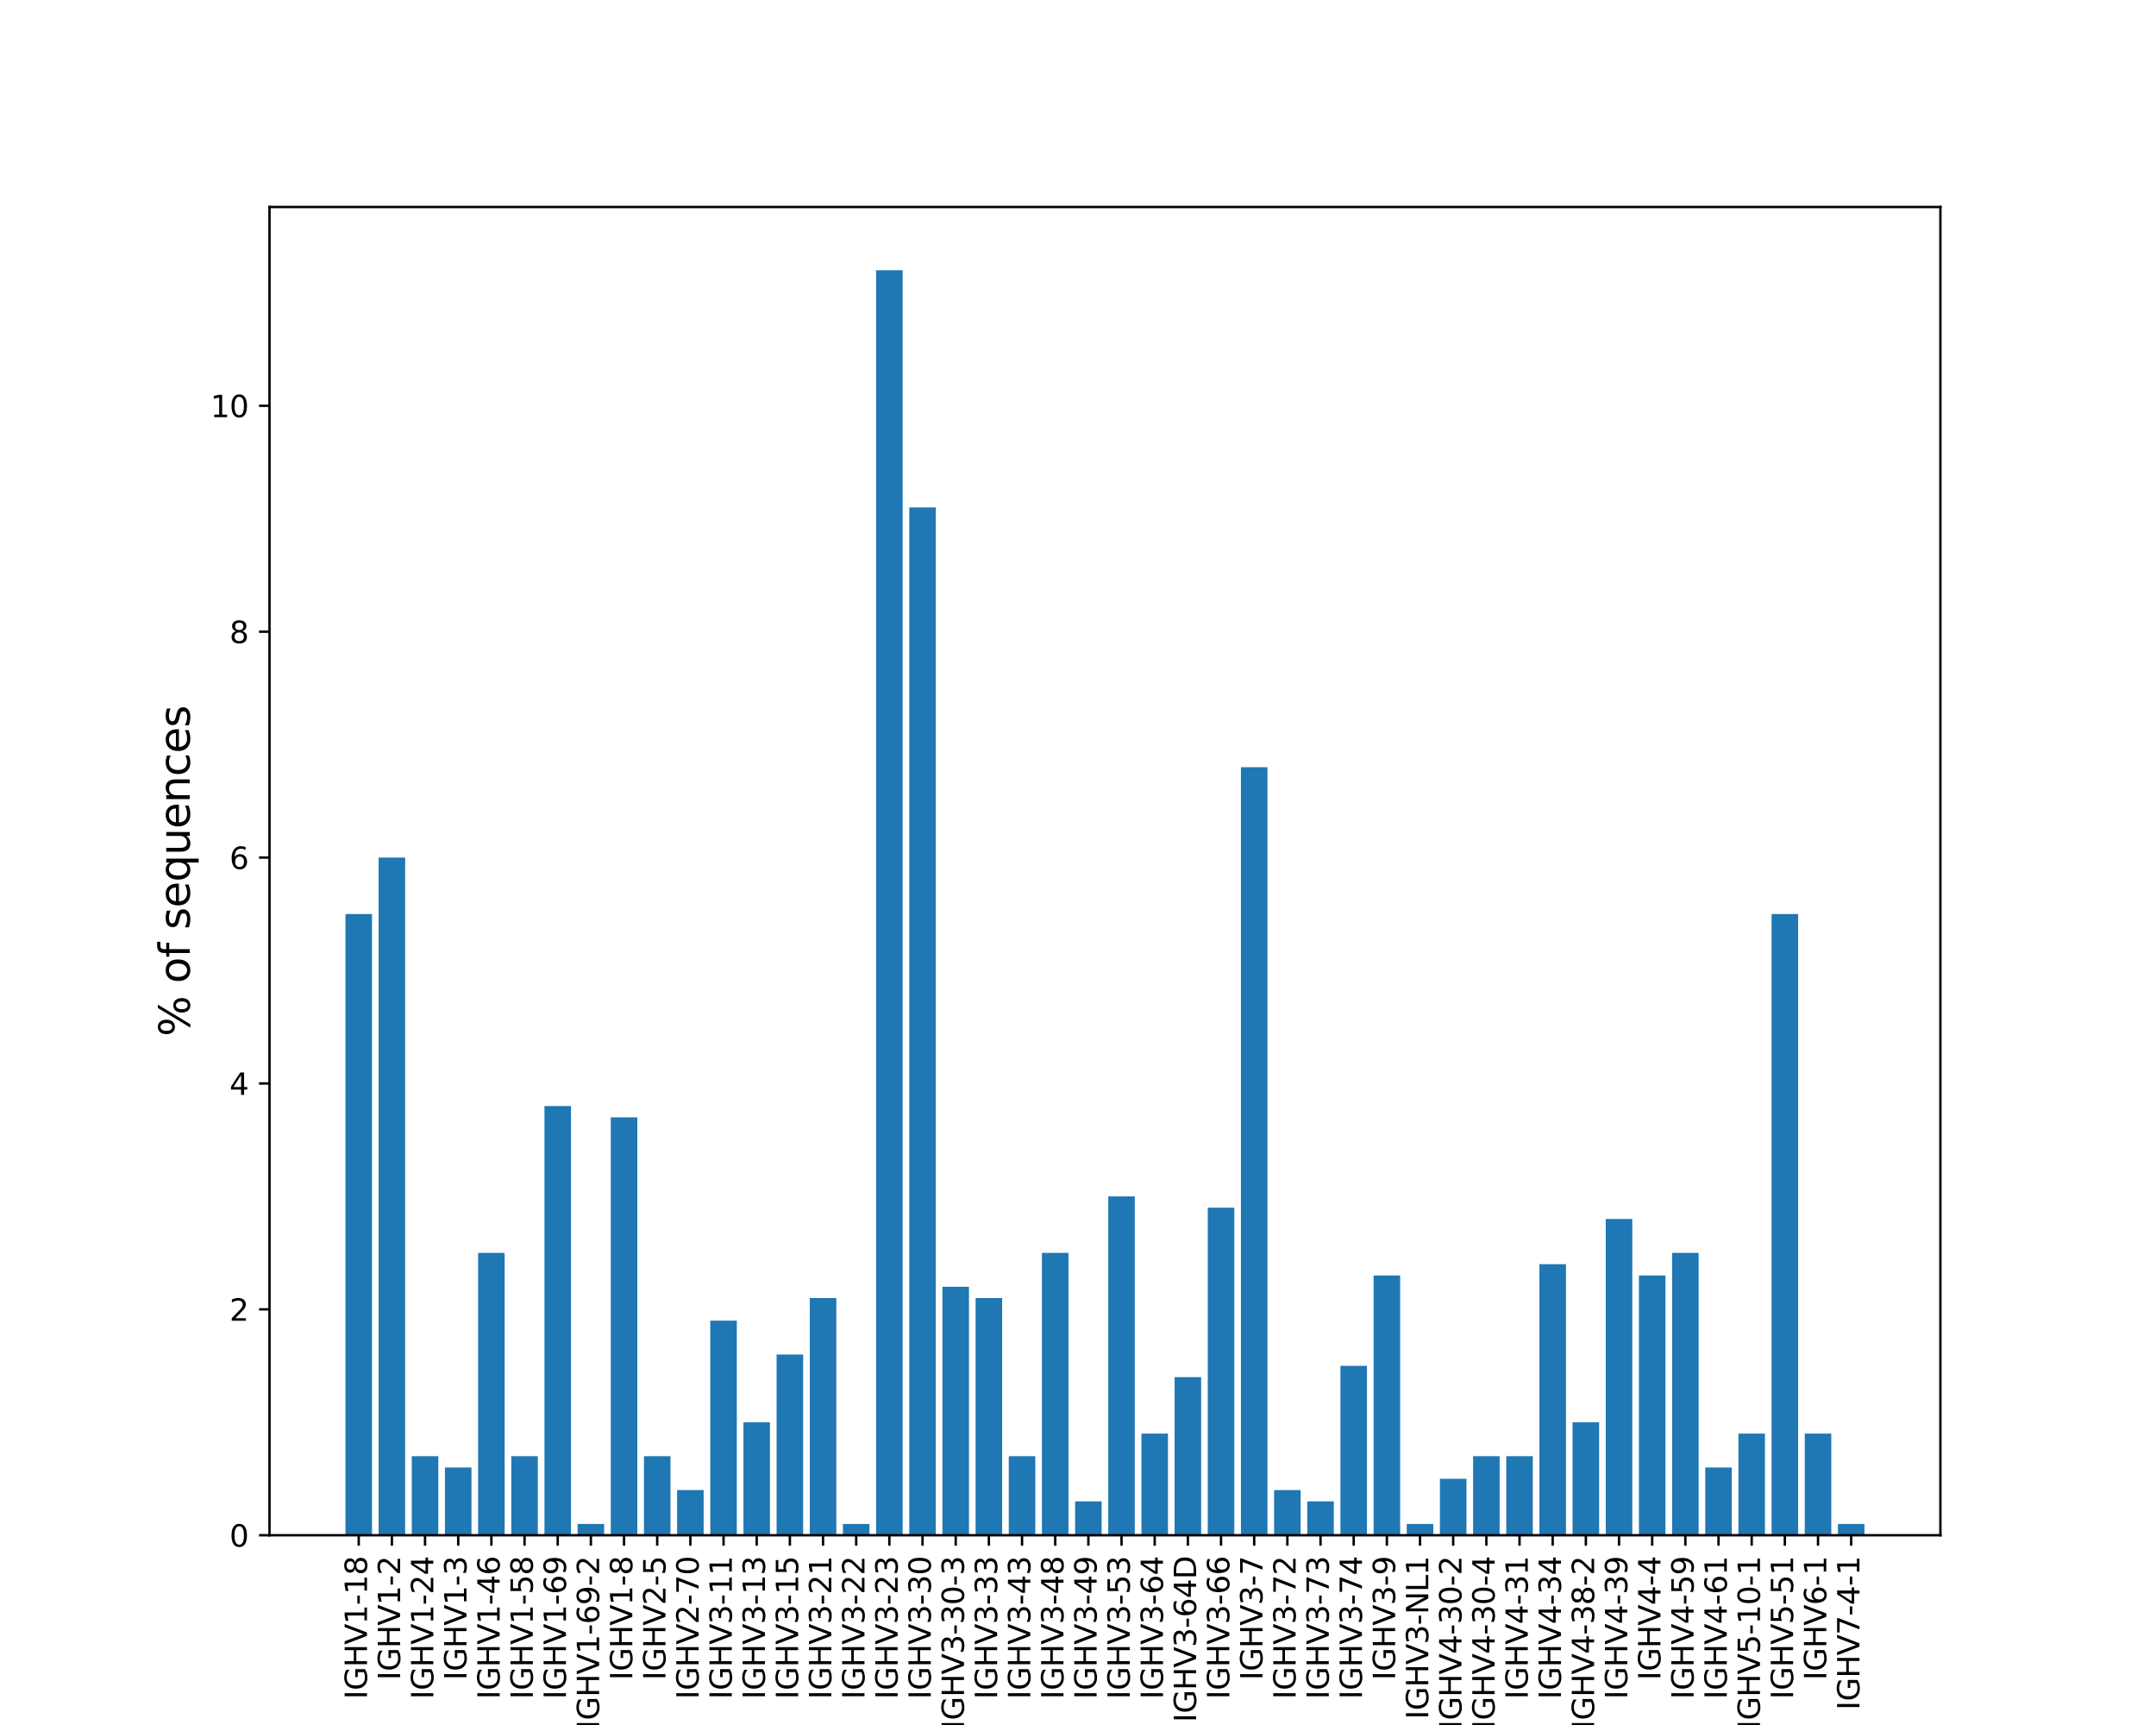 <?xml version="1.0" encoding="utf-8" standalone="no"?>
<!DOCTYPE svg PUBLIC "-//W3C//DTD SVG 1.1//EN"
  "http://www.w3.org/Graphics/SVG/1.1/DTD/svg11.dtd">
<svg xmlns:xlink="http://www.w3.org/1999/xlink" width="720pt" height="576pt" viewBox="0 0 720 576" xmlns="http://www.w3.org/2000/svg" version="1.1">
 <defs>
  <style type="text/css">*{stroke-linejoin: round; stroke-linecap: butt}</style>
 </defs>
 <g id="figure_1">
  <g id="patch_1">
   <path d="M 0 576 
L 720 576 
L 720 0 
L 0 0 
z
" style="fill: #ffffff"/>
  </g>
  <g id="axes_1">
   <g id="patch_2">
    <path d="M 90 512.64 
L 648 512.64 
L 648 69.12 
L 90 69.12 
z
" style="fill: #ffffff"/>
   </g>
   <g id="patch_3">
    <path d="M 115.364 512.64 
L 124.224 512.64 
L 124.224 305.211 
L 115.364 305.211 
z
" clip-path="url(#p404eb413f5)" style="fill: #1f77b4"/>
   </g>
   <g id="patch_4">
    <path d="M 126.439 512.64 
L 135.3 512.64 
L 135.3 286.354 
L 126.439 286.354 
z
" clip-path="url(#p404eb413f5)" style="fill: #1f77b4"/>
   </g>
   <g id="patch_5">
    <path d="M 137.515 512.64 
L 146.376 512.64 
L 146.376 486.24 
L 137.515 486.24 
z
" clip-path="url(#p404eb413f5)" style="fill: #1f77b4"/>
   </g>
   <g id="patch_6">
    <path d="M 148.591 512.64 
L 157.452 512.64 
L 157.452 490.011 
L 148.591 490.011 
z
" clip-path="url(#p404eb413f5)" style="fill: #1f77b4"/>
   </g>
   <g id="patch_7">
    <path d="M 159.667 512.64 
L 168.528 512.64 
L 168.528 418.354 
L 159.667 418.354 
z
" clip-path="url(#p404eb413f5)" style="fill: #1f77b4"/>
   </g>
   <g id="patch_8">
    <path d="M 170.743 512.64 
L 179.603 512.64 
L 179.603 486.24 
L 170.743 486.24 
z
" clip-path="url(#p404eb413f5)" style="fill: #1f77b4"/>
   </g>
   <g id="patch_9">
    <path d="M 181.819 512.64 
L 190.679 512.64 
L 190.679 369.326 
L 181.819 369.326 
z
" clip-path="url(#p404eb413f5)" style="fill: #1f77b4"/>
   </g>
   <g id="patch_10">
    <path d="M 192.894 512.64 
L 201.755 512.64 
L 201.755 508.869 
L 192.894 508.869 
z
" clip-path="url(#p404eb413f5)" style="fill: #1f77b4"/>
   </g>
   <g id="patch_11">
    <path d="M 203.97 512.64 
L 212.831 512.64 
L 212.831 373.097 
L 203.97 373.097 
z
" clip-path="url(#p404eb413f5)" style="fill: #1f77b4"/>
   </g>
   <g id="patch_12">
    <path d="M 215.046 512.64 
L 223.907 512.64 
L 223.907 486.24 
L 215.046 486.24 
z
" clip-path="url(#p404eb413f5)" style="fill: #1f77b4"/>
   </g>
   <g id="patch_13">
    <path d="M 226.122 512.64 
L 234.983 512.64 
L 234.983 497.554 
L 226.122 497.554 
z
" clip-path="url(#p404eb413f5)" style="fill: #1f77b4"/>
   </g>
   <g id="patch_14">
    <path d="M 237.198 512.64 
L 246.058 512.64 
L 246.058 440.983 
L 237.198 440.983 
z
" clip-path="url(#p404eb413f5)" style="fill: #1f77b4"/>
   </g>
   <g id="patch_15">
    <path d="M 248.274 512.64 
L 257.134 512.64 
L 257.134 474.926 
L 248.274 474.926 
z
" clip-path="url(#p404eb413f5)" style="fill: #1f77b4"/>
   </g>
   <g id="patch_16">
    <path d="M 259.349 512.64 
L 268.21 512.64 
L 268.21 452.297 
L 259.349 452.297 
z
" clip-path="url(#p404eb413f5)" style="fill: #1f77b4"/>
   </g>
   <g id="patch_17">
    <path d="M 270.425 512.64 
L 279.286 512.64 
L 279.286 433.44 
L 270.425 433.44 
z
" clip-path="url(#p404eb413f5)" style="fill: #1f77b4"/>
   </g>
   <g id="patch_18">
    <path d="M 281.501 512.64 
L 290.362 512.64 
L 290.362 508.869 
L 281.501 508.869 
z
" clip-path="url(#p404eb413f5)" style="fill: #1f77b4"/>
   </g>
   <g id="patch_19">
    <path d="M 292.577 512.64 
L 301.437 512.64 
L 301.437 90.24 
L 292.577 90.24 
z
" clip-path="url(#p404eb413f5)" style="fill: #1f77b4"/>
   </g>
   <g id="patch_20">
    <path d="M 303.653 512.64 
L 312.513 512.64 
L 312.513 169.44 
L 303.653 169.44 
z
" clip-path="url(#p404eb413f5)" style="fill: #1f77b4"/>
   </g>
   <g id="patch_21">
    <path d="M 314.728 512.64 
L 323.589 512.64 
L 323.589 429.669 
L 314.728 429.669 
z
" clip-path="url(#p404eb413f5)" style="fill: #1f77b4"/>
   </g>
   <g id="patch_22">
    <path d="M 325.804 512.64 
L 334.665 512.64 
L 334.665 433.44 
L 325.804 433.44 
z
" clip-path="url(#p404eb413f5)" style="fill: #1f77b4"/>
   </g>
   <g id="patch_23">
    <path d="M 336.88 512.64 
L 345.741 512.64 
L 345.741 486.24 
L 336.88 486.24 
z
" clip-path="url(#p404eb413f5)" style="fill: #1f77b4"/>
   </g>
   <g id="patch_24">
    <path d="M 347.956 512.64 
L 356.817 512.64 
L 356.817 418.354 
L 347.956 418.354 
z
" clip-path="url(#p404eb413f5)" style="fill: #1f77b4"/>
   </g>
   <g id="patch_25">
    <path d="M 359.032 512.64 
L 367.892 512.64 
L 367.892 501.326 
L 359.032 501.326 
z
" clip-path="url(#p404eb413f5)" style="fill: #1f77b4"/>
   </g>
   <g id="patch_26">
    <path d="M 370.108 512.64 
L 378.968 512.64 
L 378.968 399.497 
L 370.108 399.497 
z
" clip-path="url(#p404eb413f5)" style="fill: #1f77b4"/>
   </g>
   <g id="patch_27">
    <path d="M 381.183 512.64 
L 390.044 512.64 
L 390.044 478.697 
L 381.183 478.697 
z
" clip-path="url(#p404eb413f5)" style="fill: #1f77b4"/>
   </g>
   <g id="patch_28">
    <path d="M 392.259 512.64 
L 401.12 512.64 
L 401.12 459.84 
L 392.259 459.84 
z
" clip-path="url(#p404eb413f5)" style="fill: #1f77b4"/>
   </g>
   <g id="patch_29">
    <path d="M 403.335 512.64 
L 412.196 512.64 
L 412.196 403.269 
L 403.335 403.269 
z
" clip-path="url(#p404eb413f5)" style="fill: #1f77b4"/>
   </g>
   <g id="patch_30">
    <path d="M 414.411 512.64 
L 423.272 512.64 
L 423.272 256.183 
L 414.411 256.183 
z
" clip-path="url(#p404eb413f5)" style="fill: #1f77b4"/>
   </g>
   <g id="patch_31">
    <path d="M 425.487 512.64 
L 434.347 512.64 
L 434.347 497.554 
L 425.487 497.554 
z
" clip-path="url(#p404eb413f5)" style="fill: #1f77b4"/>
   </g>
   <g id="patch_32">
    <path d="M 436.563 512.64 
L 445.423 512.64 
L 445.423 501.326 
L 436.563 501.326 
z
" clip-path="url(#p404eb413f5)" style="fill: #1f77b4"/>
   </g>
   <g id="patch_33">
    <path d="M 447.638 512.64 
L 456.499 512.64 
L 456.499 456.069 
L 447.638 456.069 
z
" clip-path="url(#p404eb413f5)" style="fill: #1f77b4"/>
   </g>
   <g id="patch_34">
    <path d="M 458.714 512.64 
L 467.575 512.64 
L 467.575 425.897 
L 458.714 425.897 
z
" clip-path="url(#p404eb413f5)" style="fill: #1f77b4"/>
   </g>
   <g id="patch_35">
    <path d="M 469.79 512.64 
L 478.651 512.64 
L 478.651 508.869 
L 469.79 508.869 
z
" clip-path="url(#p404eb413f5)" style="fill: #1f77b4"/>
   </g>
   <g id="patch_36">
    <path d="M 480.866 512.64 
L 489.726 512.64 
L 489.726 493.783 
L 480.866 493.783 
z
" clip-path="url(#p404eb413f5)" style="fill: #1f77b4"/>
   </g>
   <g id="patch_37">
    <path d="M 491.942 512.64 
L 500.802 512.64 
L 500.802 486.24 
L 491.942 486.24 
z
" clip-path="url(#p404eb413f5)" style="fill: #1f77b4"/>
   </g>
   <g id="patch_38">
    <path d="M 503.017 512.64 
L 511.878 512.64 
L 511.878 486.24 
L 503.017 486.24 
z
" clip-path="url(#p404eb413f5)" style="fill: #1f77b4"/>
   </g>
   <g id="patch_39">
    <path d="M 514.093 512.64 
L 522.954 512.64 
L 522.954 422.126 
L 514.093 422.126 
z
" clip-path="url(#p404eb413f5)" style="fill: #1f77b4"/>
   </g>
   <g id="patch_40">
    <path d="M 525.169 512.64 
L 534.03 512.64 
L 534.03 474.926 
L 525.169 474.926 
z
" clip-path="url(#p404eb413f5)" style="fill: #1f77b4"/>
   </g>
   <g id="patch_41">
    <path d="M 536.245 512.64 
L 545.106 512.64 
L 545.106 407.04 
L 536.245 407.04 
z
" clip-path="url(#p404eb413f5)" style="fill: #1f77b4"/>
   </g>
   <g id="patch_42">
    <path d="M 547.321 512.64 
L 556.181 512.64 
L 556.181 425.897 
L 547.321 425.897 
z
" clip-path="url(#p404eb413f5)" style="fill: #1f77b4"/>
   </g>
   <g id="patch_43">
    <path d="M 558.397 512.64 
L 567.257 512.64 
L 567.257 418.354 
L 558.397 418.354 
z
" clip-path="url(#p404eb413f5)" style="fill: #1f77b4"/>
   </g>
   <g id="patch_44">
    <path d="M 569.472 512.64 
L 578.333 512.64 
L 578.333 490.011 
L 569.472 490.011 
z
" clip-path="url(#p404eb413f5)" style="fill: #1f77b4"/>
   </g>
   <g id="patch_45">
    <path d="M 580.548 512.64 
L 589.409 512.64 
L 589.409 478.697 
L 580.548 478.697 
z
" clip-path="url(#p404eb413f5)" style="fill: #1f77b4"/>
   </g>
   <g id="patch_46">
    <path d="M 591.624 512.64 
L 600.485 512.64 
L 600.485 305.211 
L 591.624 305.211 
z
" clip-path="url(#p404eb413f5)" style="fill: #1f77b4"/>
   </g>
   <g id="patch_47">
    <path d="M 602.7 512.64 
L 611.561 512.64 
L 611.561 478.697 
L 602.7 478.697 
z
" clip-path="url(#p404eb413f5)" style="fill: #1f77b4"/>
   </g>
   <g id="patch_48">
    <path d="M 613.776 512.64 
L 622.636 512.64 
L 622.636 508.869 
L 613.776 508.869 
z
" clip-path="url(#p404eb413f5)" style="fill: #1f77b4"/>
   </g>
   <g id="matplotlib.axis_1">
    <g id="xtick_1">
     <g id="line2d_1">
      <defs>
       <path id="m19769d3d93" d="M 0 0 
L 0 3.5 
" style="stroke: #000000; stroke-width: 0.8"/>
      </defs>
      <g>
       <use xlink:href="#m19769d3d93" x="119.794" y="512.64" style="stroke: #000000; stroke-width: 0.8"/>
      </g>
     </g>
     <g id="text_1">
      <!-- IGHV1-18 -->
      <g transform="translate(122.553 567.395) rotate(-90) scale(0.1 -0.1)">
       <defs>
        <path id="DejaVuSans-49" d="M 628 4666 
L 1259 4666 
L 1259 0 
L 628 0 
L 628 4666 
z
" transform="scale(0.016)"/>
        <path id="DejaVuSans-47" d="M 3809 666 
L 3809 1919 
L 2778 1919 
L 2778 2438 
L 4434 2438 
L 4434 434 
Q 4069 175 3628 42 
Q 3188 -91 2688 -91 
Q 1594 -91 976 548 
Q 359 1188 359 2328 
Q 359 3472 976 4111 
Q 1594 4750 2688 4750 
Q 3144 4750 3555 4637 
Q 3966 4525 4313 4306 
L 4313 3634 
Q 3963 3931 3569 4081 
Q 3175 4231 2741 4231 
Q 1884 4231 1454 3753 
Q 1025 3275 1025 2328 
Q 1025 1384 1454 906 
Q 1884 428 2741 428 
Q 3075 428 3337 486 
Q 3600 544 3809 666 
z
" transform="scale(0.016)"/>
        <path id="DejaVuSans-48" d="M 628 4666 
L 1259 4666 
L 1259 2753 
L 3553 2753 
L 3553 4666 
L 4184 4666 
L 4184 0 
L 3553 0 
L 3553 2222 
L 1259 2222 
L 1259 0 
L 628 0 
L 628 4666 
z
" transform="scale(0.016)"/>
        <path id="DejaVuSans-56" d="M 1831 0 
L 50 4666 
L 709 4666 
L 2188 738 
L 3669 4666 
L 4325 4666 
L 2547 0 
L 1831 0 
z
" transform="scale(0.016)"/>
        <path id="DejaVuSans-31" d="M 794 531 
L 1825 531 
L 1825 4091 
L 703 3866 
L 703 4441 
L 1819 4666 
L 2450 4666 
L 2450 531 
L 3481 531 
L 3481 0 
L 794 0 
L 794 531 
z
" transform="scale(0.016)"/>
        <path id="DejaVuSans-2d" d="M 313 2009 
L 1997 2009 
L 1997 1497 
L 313 1497 
L 313 2009 
z
" transform="scale(0.016)"/>
        <path id="DejaVuSans-38" d="M 2034 2216 
Q 1584 2216 1326 1975 
Q 1069 1734 1069 1313 
Q 1069 891 1326 650 
Q 1584 409 2034 409 
Q 2484 409 2743 651 
Q 3003 894 3003 1313 
Q 3003 1734 2745 1975 
Q 2488 2216 2034 2216 
z
M 1403 2484 
Q 997 2584 770 2862 
Q 544 3141 544 3541 
Q 544 4100 942 4425 
Q 1341 4750 2034 4750 
Q 2731 4750 3128 4425 
Q 3525 4100 3525 3541 
Q 3525 3141 3298 2862 
Q 3072 2584 2669 2484 
Q 3125 2378 3379 2068 
Q 3634 1759 3634 1313 
Q 3634 634 3220 271 
Q 2806 -91 2034 -91 
Q 1263 -91 848 271 
Q 434 634 434 1313 
Q 434 1759 690 2068 
Q 947 2378 1403 2484 
z
M 1172 3481 
Q 1172 3119 1398 2916 
Q 1625 2713 2034 2713 
Q 2441 2713 2670 2916 
Q 2900 3119 2900 3481 
Q 2900 3844 2670 4047 
Q 2441 4250 2034 4250 
Q 1625 4250 1398 4047 
Q 1172 3844 1172 3481 
z
" transform="scale(0.016)"/>
       </defs>
       <use xlink:href="#DejaVuSans-49"/>
       <use xlink:href="#DejaVuSans-47" x="29.492"/>
       <use xlink:href="#DejaVuSans-48" x="106.982"/>
       <use xlink:href="#DejaVuSans-56" x="182.178"/>
       <use xlink:href="#DejaVuSans-31" x="250.586"/>
       <use xlink:href="#DejaVuSans-2d" x="314.209"/>
       <use xlink:href="#DejaVuSans-31" x="350.293"/>
       <use xlink:href="#DejaVuSans-38" x="413.916"/>
      </g>
     </g>
    </g>
    <g id="xtick_2">
     <g id="line2d_2">
      <g>
       <use xlink:href="#m19769d3d93" x="130.87" y="512.64" style="stroke: #000000; stroke-width: 0.8"/>
      </g>
     </g>
     <g id="text_2">
      <!-- IGHV1-2 -->
      <g transform="translate(133.629 561.032) rotate(-90) scale(0.1 -0.1)">
       <defs>
        <path id="DejaVuSans-32" d="M 1228 531 
L 3431 531 
L 3431 0 
L 469 0 
L 469 531 
Q 828 903 1448 1529 
Q 2069 2156 2228 2338 
Q 2531 2678 2651 2914 
Q 2772 3150 2772 3378 
Q 2772 3750 2511 3984 
Q 2250 4219 1831 4219 
Q 1534 4219 1204 4116 
Q 875 4013 500 3803 
L 500 4441 
Q 881 4594 1212 4672 
Q 1544 4750 1819 4750 
Q 2544 4750 2975 4387 
Q 3406 4025 3406 3419 
Q 3406 3131 3298 2873 
Q 3191 2616 2906 2266 
Q 2828 2175 2409 1742 
Q 1991 1309 1228 531 
z
" transform="scale(0.016)"/>
       </defs>
       <use xlink:href="#DejaVuSans-49"/>
       <use xlink:href="#DejaVuSans-47" x="29.492"/>
       <use xlink:href="#DejaVuSans-48" x="106.982"/>
       <use xlink:href="#DejaVuSans-56" x="182.178"/>
       <use xlink:href="#DejaVuSans-31" x="250.586"/>
       <use xlink:href="#DejaVuSans-2d" x="314.209"/>
       <use xlink:href="#DejaVuSans-32" x="350.293"/>
      </g>
     </g>
    </g>
    <g id="xtick_3">
     <g id="line2d_3">
      <g>
       <use xlink:href="#m19769d3d93" x="141.946" y="512.64" style="stroke: #000000; stroke-width: 0.8"/>
      </g>
     </g>
     <g id="text_3">
      <!-- IGHV1-24 -->
      <g transform="translate(144.705 567.395) rotate(-90) scale(0.1 -0.1)">
       <defs>
        <path id="DejaVuSans-34" d="M 2419 4116 
L 825 1625 
L 2419 1625 
L 2419 4116 
z
M 2253 4666 
L 3047 4666 
L 3047 1625 
L 3713 1625 
L 3713 1100 
L 3047 1100 
L 3047 0 
L 2419 0 
L 2419 1100 
L 313 1100 
L 313 1709 
L 2253 4666 
z
" transform="scale(0.016)"/>
       </defs>
       <use xlink:href="#DejaVuSans-49"/>
       <use xlink:href="#DejaVuSans-47" x="29.492"/>
       <use xlink:href="#DejaVuSans-48" x="106.982"/>
       <use xlink:href="#DejaVuSans-56" x="182.178"/>
       <use xlink:href="#DejaVuSans-31" x="250.586"/>
       <use xlink:href="#DejaVuSans-2d" x="314.209"/>
       <use xlink:href="#DejaVuSans-32" x="350.293"/>
       <use xlink:href="#DejaVuSans-34" x="413.916"/>
      </g>
     </g>
    </g>
    <g id="xtick_4">
     <g id="line2d_4">
      <g>
       <use xlink:href="#m19769d3d93" x="153.021" y="512.64" style="stroke: #000000; stroke-width: 0.8"/>
      </g>
     </g>
     <g id="text_4">
      <!-- IGHV1-3 -->
      <g transform="translate(155.781 561.032) rotate(-90) scale(0.1 -0.1)">
       <defs>
        <path id="DejaVuSans-33" d="M 2597 2516 
Q 3050 2419 3304 2112 
Q 3559 1806 3559 1356 
Q 3559 666 3084 287 
Q 2609 -91 1734 -91 
Q 1441 -91 1130 -33 
Q 819 25 488 141 
L 488 750 
Q 750 597 1062 519 
Q 1375 441 1716 441 
Q 2309 441 2620 675 
Q 2931 909 2931 1356 
Q 2931 1769 2642 2001 
Q 2353 2234 1838 2234 
L 1294 2234 
L 1294 2753 
L 1863 2753 
Q 2328 2753 2575 2939 
Q 2822 3125 2822 3475 
Q 2822 3834 2567 4026 
Q 2313 4219 1838 4219 
Q 1578 4219 1281 4162 
Q 984 4106 628 3988 
L 628 4550 
Q 988 4650 1302 4700 
Q 1616 4750 1894 4750 
Q 2613 4750 3031 4423 
Q 3450 4097 3450 3541 
Q 3450 3153 3228 2886 
Q 3006 2619 2597 2516 
z
" transform="scale(0.016)"/>
       </defs>
       <use xlink:href="#DejaVuSans-49"/>
       <use xlink:href="#DejaVuSans-47" x="29.492"/>
       <use xlink:href="#DejaVuSans-48" x="106.982"/>
       <use xlink:href="#DejaVuSans-56" x="182.178"/>
       <use xlink:href="#DejaVuSans-31" x="250.586"/>
       <use xlink:href="#DejaVuSans-2d" x="314.209"/>
       <use xlink:href="#DejaVuSans-33" x="350.293"/>
      </g>
     </g>
    </g>
    <g id="xtick_5">
     <g id="line2d_5">
      <g>
       <use xlink:href="#m19769d3d93" x="164.097" y="512.64" style="stroke: #000000; stroke-width: 0.8"/>
      </g>
     </g>
     <g id="text_5">
      <!-- IGHV1-46 -->
      <g transform="translate(166.857 567.395) rotate(-90) scale(0.1 -0.1)">
       <defs>
        <path id="DejaVuSans-36" d="M 2113 2584 
Q 1688 2584 1439 2293 
Q 1191 2003 1191 1497 
Q 1191 994 1439 701 
Q 1688 409 2113 409 
Q 2538 409 2786 701 
Q 3034 994 3034 1497 
Q 3034 2003 2786 2293 
Q 2538 2584 2113 2584 
z
M 3366 4563 
L 3366 3988 
Q 3128 4100 2886 4159 
Q 2644 4219 2406 4219 
Q 1781 4219 1451 3797 
Q 1122 3375 1075 2522 
Q 1259 2794 1537 2939 
Q 1816 3084 2150 3084 
Q 2853 3084 3261 2657 
Q 3669 2231 3669 1497 
Q 3669 778 3244 343 
Q 2819 -91 2113 -91 
Q 1303 -91 875 529 
Q 447 1150 447 2328 
Q 447 3434 972 4092 
Q 1497 4750 2381 4750 
Q 2619 4750 2861 4703 
Q 3103 4656 3366 4563 
z
" transform="scale(0.016)"/>
       </defs>
       <use xlink:href="#DejaVuSans-49"/>
       <use xlink:href="#DejaVuSans-47" x="29.492"/>
       <use xlink:href="#DejaVuSans-48" x="106.982"/>
       <use xlink:href="#DejaVuSans-56" x="182.178"/>
       <use xlink:href="#DejaVuSans-31" x="250.586"/>
       <use xlink:href="#DejaVuSans-2d" x="314.209"/>
       <use xlink:href="#DejaVuSans-34" x="350.293"/>
       <use xlink:href="#DejaVuSans-36" x="413.916"/>
      </g>
     </g>
    </g>
    <g id="xtick_6">
     <g id="line2d_6">
      <g>
       <use xlink:href="#m19769d3d93" x="175.173" y="512.64" style="stroke: #000000; stroke-width: 0.8"/>
      </g>
     </g>
     <g id="text_6">
      <!-- IGHV1-58 -->
      <g transform="translate(177.932 567.395) rotate(-90) scale(0.1 -0.1)">
       <defs>
        <path id="DejaVuSans-35" d="M 691 4666 
L 3169 4666 
L 3169 4134 
L 1269 4134 
L 1269 2991 
Q 1406 3038 1543 3061 
Q 1681 3084 1819 3084 
Q 2600 3084 3056 2656 
Q 3513 2228 3513 1497 
Q 3513 744 3044 326 
Q 2575 -91 1722 -91 
Q 1428 -91 1123 -41 
Q 819 9 494 109 
L 494 744 
Q 775 591 1075 516 
Q 1375 441 1709 441 
Q 2250 441 2565 725 
Q 2881 1009 2881 1497 
Q 2881 1984 2565 2268 
Q 2250 2553 1709 2553 
Q 1456 2553 1204 2497 
Q 953 2441 691 2322 
L 691 4666 
z
" transform="scale(0.016)"/>
       </defs>
       <use xlink:href="#DejaVuSans-49"/>
       <use xlink:href="#DejaVuSans-47" x="29.492"/>
       <use xlink:href="#DejaVuSans-48" x="106.982"/>
       <use xlink:href="#DejaVuSans-56" x="182.178"/>
       <use xlink:href="#DejaVuSans-31" x="250.586"/>
       <use xlink:href="#DejaVuSans-2d" x="314.209"/>
       <use xlink:href="#DejaVuSans-35" x="350.293"/>
       <use xlink:href="#DejaVuSans-38" x="413.916"/>
      </g>
     </g>
    </g>
    <g id="xtick_7">
     <g id="line2d_7">
      <g>
       <use xlink:href="#m19769d3d93" x="186.249" y="512.64" style="stroke: #000000; stroke-width: 0.8"/>
      </g>
     </g>
     <g id="text_7">
      <!-- IGHV1-69 -->
      <g transform="translate(189.008 567.395) rotate(-90) scale(0.1 -0.1)">
       <defs>
        <path id="DejaVuSans-39" d="M 703 97 
L 703 672 
Q 941 559 1184 500 
Q 1428 441 1663 441 
Q 2288 441 2617 861 
Q 2947 1281 2994 2138 
Q 2813 1869 2534 1725 
Q 2256 1581 1919 1581 
Q 1219 1581 811 2004 
Q 403 2428 403 3163 
Q 403 3881 828 4315 
Q 1253 4750 1959 4750 
Q 2769 4750 3195 4129 
Q 3622 3509 3622 2328 
Q 3622 1225 3098 567 
Q 2575 -91 1691 -91 
Q 1453 -91 1209 -44 
Q 966 3 703 97 
z
M 1959 2075 
Q 2384 2075 2632 2365 
Q 2881 2656 2881 3163 
Q 2881 3666 2632 3958 
Q 2384 4250 1959 4250 
Q 1534 4250 1286 3958 
Q 1038 3666 1038 3163 
Q 1038 2656 1286 2365 
Q 1534 2075 1959 2075 
z
" transform="scale(0.016)"/>
       </defs>
       <use xlink:href="#DejaVuSans-49"/>
       <use xlink:href="#DejaVuSans-47" x="29.492"/>
       <use xlink:href="#DejaVuSans-48" x="106.982"/>
       <use xlink:href="#DejaVuSans-56" x="182.178"/>
       <use xlink:href="#DejaVuSans-31" x="250.586"/>
       <use xlink:href="#DejaVuSans-2d" x="314.209"/>
       <use xlink:href="#DejaVuSans-36" x="350.293"/>
       <use xlink:href="#DejaVuSans-39" x="413.916"/>
      </g>
     </g>
    </g>
    <g id="xtick_8">
     <g id="line2d_8">
      <g>
       <use xlink:href="#m19769d3d93" x="197.325" y="512.64" style="stroke: #000000; stroke-width: 0.8"/>
      </g>
     </g>
     <g id="text_8">
      <!-- IGHV1-69-2 -->
      <g transform="translate(200.084 577.365) rotate(-90) scale(0.1 -0.1)">
       <use xlink:href="#DejaVuSans-49"/>
       <use xlink:href="#DejaVuSans-47" x="29.492"/>
       <use xlink:href="#DejaVuSans-48" x="106.982"/>
       <use xlink:href="#DejaVuSans-56" x="182.178"/>
       <use xlink:href="#DejaVuSans-31" x="250.586"/>
       <use xlink:href="#DejaVuSans-2d" x="314.209"/>
       <use xlink:href="#DejaVuSans-36" x="350.293"/>
       <use xlink:href="#DejaVuSans-39" x="413.916"/>
       <use xlink:href="#DejaVuSans-2d" x="477.539"/>
       <use xlink:href="#DejaVuSans-32" x="513.623"/>
      </g>
     </g>
    </g>
    <g id="xtick_9">
     <g id="line2d_9">
      <g>
       <use xlink:href="#m19769d3d93" x="208.401" y="512.64" style="stroke: #000000; stroke-width: 0.8"/>
      </g>
     </g>
     <g id="text_9">
      <!-- IGHV1-8 -->
      <g transform="translate(211.16 561.032) rotate(-90) scale(0.1 -0.1)">
       <use xlink:href="#DejaVuSans-49"/>
       <use xlink:href="#DejaVuSans-47" x="29.492"/>
       <use xlink:href="#DejaVuSans-48" x="106.982"/>
       <use xlink:href="#DejaVuSans-56" x="182.178"/>
       <use xlink:href="#DejaVuSans-31" x="250.586"/>
       <use xlink:href="#DejaVuSans-2d" x="314.209"/>
       <use xlink:href="#DejaVuSans-38" x="350.293"/>
      </g>
     </g>
    </g>
    <g id="xtick_10">
     <g id="line2d_10">
      <g>
       <use xlink:href="#m19769d3d93" x="219.476" y="512.64" style="stroke: #000000; stroke-width: 0.8"/>
      </g>
     </g>
     <g id="text_10">
      <!-- IGHV2-5 -->
      <g transform="translate(222.236 561.032) rotate(-90) scale(0.1 -0.1)">
       <use xlink:href="#DejaVuSans-49"/>
       <use xlink:href="#DejaVuSans-47" x="29.492"/>
       <use xlink:href="#DejaVuSans-48" x="106.982"/>
       <use xlink:href="#DejaVuSans-56" x="182.178"/>
       <use xlink:href="#DejaVuSans-32" x="250.586"/>
       <use xlink:href="#DejaVuSans-2d" x="314.209"/>
       <use xlink:href="#DejaVuSans-35" x="350.293"/>
      </g>
     </g>
    </g>
    <g id="xtick_11">
     <g id="line2d_11">
      <g>
       <use xlink:href="#m19769d3d93" x="230.552" y="512.64" style="stroke: #000000; stroke-width: 0.8"/>
      </g>
     </g>
     <g id="text_11">
      <!-- IGHV2-70 -->
      <g transform="translate(233.312 567.395) rotate(-90) scale(0.1 -0.1)">
       <defs>
        <path id="DejaVuSans-37" d="M 525 4666 
L 3525 4666 
L 3525 4397 
L 1831 0 
L 1172 0 
L 2766 4134 
L 525 4134 
L 525 4666 
z
" transform="scale(0.016)"/>
        <path id="DejaVuSans-30" d="M 2034 4250 
Q 1547 4250 1301 3770 
Q 1056 3291 1056 2328 
Q 1056 1369 1301 889 
Q 1547 409 2034 409 
Q 2525 409 2770 889 
Q 3016 1369 3016 2328 
Q 3016 3291 2770 3770 
Q 2525 4250 2034 4250 
z
M 2034 4750 
Q 2819 4750 3233 4129 
Q 3647 3509 3647 2328 
Q 3647 1150 3233 529 
Q 2819 -91 2034 -91 
Q 1250 -91 836 529 
Q 422 1150 422 2328 
Q 422 3509 836 4129 
Q 1250 4750 2034 4750 
z
" transform="scale(0.016)"/>
       </defs>
       <use xlink:href="#DejaVuSans-49"/>
       <use xlink:href="#DejaVuSans-47" x="29.492"/>
       <use xlink:href="#DejaVuSans-48" x="106.982"/>
       <use xlink:href="#DejaVuSans-56" x="182.178"/>
       <use xlink:href="#DejaVuSans-32" x="250.586"/>
       <use xlink:href="#DejaVuSans-2d" x="314.209"/>
       <use xlink:href="#DejaVuSans-37" x="350.293"/>
       <use xlink:href="#DejaVuSans-30" x="413.916"/>
      </g>
     </g>
    </g>
    <g id="xtick_12">
     <g id="line2d_12">
      <g>
       <use xlink:href="#m19769d3d93" x="241.628" y="512.64" style="stroke: #000000; stroke-width: 0.8"/>
      </g>
     </g>
     <g id="text_12">
      <!-- IGHV3-11 -->
      <g transform="translate(244.387 567.395) rotate(-90) scale(0.1 -0.1)">
       <use xlink:href="#DejaVuSans-49"/>
       <use xlink:href="#DejaVuSans-47" x="29.492"/>
       <use xlink:href="#DejaVuSans-48" x="106.982"/>
       <use xlink:href="#DejaVuSans-56" x="182.178"/>
       <use xlink:href="#DejaVuSans-33" x="250.586"/>
       <use xlink:href="#DejaVuSans-2d" x="314.209"/>
       <use xlink:href="#DejaVuSans-31" x="350.293"/>
       <use xlink:href="#DejaVuSans-31" x="413.916"/>
      </g>
     </g>
    </g>
    <g id="xtick_13">
     <g id="line2d_13">
      <g>
       <use xlink:href="#m19769d3d93" x="252.704" y="512.64" style="stroke: #000000; stroke-width: 0.8"/>
      </g>
     </g>
     <g id="text_13">
      <!-- IGHV3-13 -->
      <g transform="translate(255.463 567.395) rotate(-90) scale(0.1 -0.1)">
       <use xlink:href="#DejaVuSans-49"/>
       <use xlink:href="#DejaVuSans-47" x="29.492"/>
       <use xlink:href="#DejaVuSans-48" x="106.982"/>
       <use xlink:href="#DejaVuSans-56" x="182.178"/>
       <use xlink:href="#DejaVuSans-33" x="250.586"/>
       <use xlink:href="#DejaVuSans-2d" x="314.209"/>
       <use xlink:href="#DejaVuSans-31" x="350.293"/>
       <use xlink:href="#DejaVuSans-33" x="413.916"/>
      </g>
     </g>
    </g>
    <g id="xtick_14">
     <g id="line2d_14">
      <g>
       <use xlink:href="#m19769d3d93" x="263.78" y="512.64" style="stroke: #000000; stroke-width: 0.8"/>
      </g>
     </g>
     <g id="text_14">
      <!-- IGHV3-15 -->
      <g transform="translate(266.539 567.395) rotate(-90) scale(0.1 -0.1)">
       <use xlink:href="#DejaVuSans-49"/>
       <use xlink:href="#DejaVuSans-47" x="29.492"/>
       <use xlink:href="#DejaVuSans-48" x="106.982"/>
       <use xlink:href="#DejaVuSans-56" x="182.178"/>
       <use xlink:href="#DejaVuSans-33" x="250.586"/>
       <use xlink:href="#DejaVuSans-2d" x="314.209"/>
       <use xlink:href="#DejaVuSans-31" x="350.293"/>
       <use xlink:href="#DejaVuSans-35" x="413.916"/>
      </g>
     </g>
    </g>
    <g id="xtick_15">
     <g id="line2d_15">
      <g>
       <use xlink:href="#m19769d3d93" x="274.855" y="512.64" style="stroke: #000000; stroke-width: 0.8"/>
      </g>
     </g>
     <g id="text_15">
      <!-- IGHV3-21 -->
      <g transform="translate(277.615 567.395) rotate(-90) scale(0.1 -0.1)">
       <use xlink:href="#DejaVuSans-49"/>
       <use xlink:href="#DejaVuSans-47" x="29.492"/>
       <use xlink:href="#DejaVuSans-48" x="106.982"/>
       <use xlink:href="#DejaVuSans-56" x="182.178"/>
       <use xlink:href="#DejaVuSans-33" x="250.586"/>
       <use xlink:href="#DejaVuSans-2d" x="314.209"/>
       <use xlink:href="#DejaVuSans-32" x="350.293"/>
       <use xlink:href="#DejaVuSans-31" x="413.916"/>
      </g>
     </g>
    </g>
    <g id="xtick_16">
     <g id="line2d_16">
      <g>
       <use xlink:href="#m19769d3d93" x="285.931" y="512.64" style="stroke: #000000; stroke-width: 0.8"/>
      </g>
     </g>
     <g id="text_16">
      <!-- IGHV3-22 -->
      <g transform="translate(288.691 567.395) rotate(-90) scale(0.1 -0.1)">
       <use xlink:href="#DejaVuSans-49"/>
       <use xlink:href="#DejaVuSans-47" x="29.492"/>
       <use xlink:href="#DejaVuSans-48" x="106.982"/>
       <use xlink:href="#DejaVuSans-56" x="182.178"/>
       <use xlink:href="#DejaVuSans-33" x="250.586"/>
       <use xlink:href="#DejaVuSans-2d" x="314.209"/>
       <use xlink:href="#DejaVuSans-32" x="350.293"/>
       <use xlink:href="#DejaVuSans-32" x="413.916"/>
      </g>
     </g>
    </g>
    <g id="xtick_17">
     <g id="line2d_17">
      <g>
       <use xlink:href="#m19769d3d93" x="297.007" y="512.64" style="stroke: #000000; stroke-width: 0.8"/>
      </g>
     </g>
     <g id="text_17">
      <!-- IGHV3-23 -->
      <g transform="translate(299.767 567.395) rotate(-90) scale(0.1 -0.1)">
       <use xlink:href="#DejaVuSans-49"/>
       <use xlink:href="#DejaVuSans-47" x="29.492"/>
       <use xlink:href="#DejaVuSans-48" x="106.982"/>
       <use xlink:href="#DejaVuSans-56" x="182.178"/>
       <use xlink:href="#DejaVuSans-33" x="250.586"/>
       <use xlink:href="#DejaVuSans-2d" x="314.209"/>
       <use xlink:href="#DejaVuSans-32" x="350.293"/>
       <use xlink:href="#DejaVuSans-33" x="413.916"/>
      </g>
     </g>
    </g>
    <g id="xtick_18">
     <g id="line2d_18">
      <g>
       <use xlink:href="#m19769d3d93" x="308.083" y="512.64" style="stroke: #000000; stroke-width: 0.8"/>
      </g>
     </g>
     <g id="text_18">
      <!-- IGHV3-30 -->
      <g transform="translate(310.842 567.395) rotate(-90) scale(0.1 -0.1)">
       <use xlink:href="#DejaVuSans-49"/>
       <use xlink:href="#DejaVuSans-47" x="29.492"/>
       <use xlink:href="#DejaVuSans-48" x="106.982"/>
       <use xlink:href="#DejaVuSans-56" x="182.178"/>
       <use xlink:href="#DejaVuSans-33" x="250.586"/>
       <use xlink:href="#DejaVuSans-2d" x="314.209"/>
       <use xlink:href="#DejaVuSans-33" x="350.293"/>
       <use xlink:href="#DejaVuSans-30" x="413.916"/>
      </g>
     </g>
    </g>
    <g id="xtick_19">
     <g id="line2d_19">
      <g>
       <use xlink:href="#m19769d3d93" x="319.159" y="512.64" style="stroke: #000000; stroke-width: 0.8"/>
      </g>
     </g>
     <g id="text_19">
      <!-- IGHV3-30-3 -->
      <g transform="translate(321.918 577.365) rotate(-90) scale(0.1 -0.1)">
       <use xlink:href="#DejaVuSans-49"/>
       <use xlink:href="#DejaVuSans-47" x="29.492"/>
       <use xlink:href="#DejaVuSans-48" x="106.982"/>
       <use xlink:href="#DejaVuSans-56" x="182.178"/>
       <use xlink:href="#DejaVuSans-33" x="250.586"/>
       <use xlink:href="#DejaVuSans-2d" x="314.209"/>
       <use xlink:href="#DejaVuSans-33" x="350.293"/>
       <use xlink:href="#DejaVuSans-30" x="413.916"/>
       <use xlink:href="#DejaVuSans-2d" x="477.539"/>
       <use xlink:href="#DejaVuSans-33" x="513.623"/>
      </g>
     </g>
    </g>
    <g id="xtick_20">
     <g id="line2d_20">
      <g>
       <use xlink:href="#m19769d3d93" x="330.235" y="512.64" style="stroke: #000000; stroke-width: 0.8"/>
      </g>
     </g>
     <g id="text_20">
      <!-- IGHV3-33 -->
      <g transform="translate(332.994 567.395) rotate(-90) scale(0.1 -0.1)">
       <use xlink:href="#DejaVuSans-49"/>
       <use xlink:href="#DejaVuSans-47" x="29.492"/>
       <use xlink:href="#DejaVuSans-48" x="106.982"/>
       <use xlink:href="#DejaVuSans-56" x="182.178"/>
       <use xlink:href="#DejaVuSans-33" x="250.586"/>
       <use xlink:href="#DejaVuSans-2d" x="314.209"/>
       <use xlink:href="#DejaVuSans-33" x="350.293"/>
       <use xlink:href="#DejaVuSans-33" x="413.916"/>
      </g>
     </g>
    </g>
    <g id="xtick_21">
     <g id="line2d_21">
      <g>
       <use xlink:href="#m19769d3d93" x="341.31" y="512.64" style="stroke: #000000; stroke-width: 0.8"/>
      </g>
     </g>
     <g id="text_21">
      <!-- IGHV3-43 -->
      <g transform="translate(344.07 567.395) rotate(-90) scale(0.1 -0.1)">
       <use xlink:href="#DejaVuSans-49"/>
       <use xlink:href="#DejaVuSans-47" x="29.492"/>
       <use xlink:href="#DejaVuSans-48" x="106.982"/>
       <use xlink:href="#DejaVuSans-56" x="182.178"/>
       <use xlink:href="#DejaVuSans-33" x="250.586"/>
       <use xlink:href="#DejaVuSans-2d" x="314.209"/>
       <use xlink:href="#DejaVuSans-34" x="350.293"/>
       <use xlink:href="#DejaVuSans-33" x="413.916"/>
      </g>
     </g>
    </g>
    <g id="xtick_22">
     <g id="line2d_22">
      <g>
       <use xlink:href="#m19769d3d93" x="352.386" y="512.64" style="stroke: #000000; stroke-width: 0.8"/>
      </g>
     </g>
     <g id="text_22">
      <!-- IGHV3-48 -->
      <g transform="translate(355.146 567.395) rotate(-90) scale(0.1 -0.1)">
       <use xlink:href="#DejaVuSans-49"/>
       <use xlink:href="#DejaVuSans-47" x="29.492"/>
       <use xlink:href="#DejaVuSans-48" x="106.982"/>
       <use xlink:href="#DejaVuSans-56" x="182.178"/>
       <use xlink:href="#DejaVuSans-33" x="250.586"/>
       <use xlink:href="#DejaVuSans-2d" x="314.209"/>
       <use xlink:href="#DejaVuSans-34" x="350.293"/>
       <use xlink:href="#DejaVuSans-38" x="413.916"/>
      </g>
     </g>
    </g>
    <g id="xtick_23">
     <g id="line2d_23">
      <g>
       <use xlink:href="#m19769d3d93" x="363.462" y="512.64" style="stroke: #000000; stroke-width: 0.8"/>
      </g>
     </g>
     <g id="text_23">
      <!-- IGHV3-49 -->
      <g transform="translate(366.221 567.395) rotate(-90) scale(0.1 -0.1)">
       <use xlink:href="#DejaVuSans-49"/>
       <use xlink:href="#DejaVuSans-47" x="29.492"/>
       <use xlink:href="#DejaVuSans-48" x="106.982"/>
       <use xlink:href="#DejaVuSans-56" x="182.178"/>
       <use xlink:href="#DejaVuSans-33" x="250.586"/>
       <use xlink:href="#DejaVuSans-2d" x="314.209"/>
       <use xlink:href="#DejaVuSans-34" x="350.293"/>
       <use xlink:href="#DejaVuSans-39" x="413.916"/>
      </g>
     </g>
    </g>
    <g id="xtick_24">
     <g id="line2d_24">
      <g>
       <use xlink:href="#m19769d3d93" x="374.538" y="512.64" style="stroke: #000000; stroke-width: 0.8"/>
      </g>
     </g>
     <g id="text_24">
      <!-- IGHV3-53 -->
      <g transform="translate(377.297 567.395) rotate(-90) scale(0.1 -0.1)">
       <use xlink:href="#DejaVuSans-49"/>
       <use xlink:href="#DejaVuSans-47" x="29.492"/>
       <use xlink:href="#DejaVuSans-48" x="106.982"/>
       <use xlink:href="#DejaVuSans-56" x="182.178"/>
       <use xlink:href="#DejaVuSans-33" x="250.586"/>
       <use xlink:href="#DejaVuSans-2d" x="314.209"/>
       <use xlink:href="#DejaVuSans-35" x="350.293"/>
       <use xlink:href="#DejaVuSans-33" x="413.916"/>
      </g>
     </g>
    </g>
    <g id="xtick_25">
     <g id="line2d_25">
      <g>
       <use xlink:href="#m19769d3d93" x="385.614" y="512.64" style="stroke: #000000; stroke-width: 0.8"/>
      </g>
     </g>
     <g id="text_25">
      <!-- IGHV3-64 -->
      <g transform="translate(388.373 567.395) rotate(-90) scale(0.1 -0.1)">
       <use xlink:href="#DejaVuSans-49"/>
       <use xlink:href="#DejaVuSans-47" x="29.492"/>
       <use xlink:href="#DejaVuSans-48" x="106.982"/>
       <use xlink:href="#DejaVuSans-56" x="182.178"/>
       <use xlink:href="#DejaVuSans-33" x="250.586"/>
       <use xlink:href="#DejaVuSans-2d" x="314.209"/>
       <use xlink:href="#DejaVuSans-36" x="350.293"/>
       <use xlink:href="#DejaVuSans-34" x="413.916"/>
      </g>
     </g>
    </g>
    <g id="xtick_26">
     <g id="line2d_26">
      <g>
       <use xlink:href="#m19769d3d93" x="396.69" y="512.64" style="stroke: #000000; stroke-width: 0.8"/>
      </g>
     </g>
     <g id="text_26">
      <!-- IGHV3-64D -->
      <g transform="translate(399.449 575.095) rotate(-90) scale(0.1 -0.1)">
       <defs>
        <path id="DejaVuSans-44" d="M 1259 4147 
L 1259 519 
L 2022 519 
Q 2988 519 3436 956 
Q 3884 1394 3884 2338 
Q 3884 3275 3436 3711 
Q 2988 4147 2022 4147 
L 1259 4147 
z
M 628 4666 
L 1925 4666 
Q 3281 4666 3915 4102 
Q 4550 3538 4550 2338 
Q 4550 1131 3912 565 
Q 3275 0 1925 0 
L 628 0 
L 628 4666 
z
" transform="scale(0.016)"/>
       </defs>
       <use xlink:href="#DejaVuSans-49"/>
       <use xlink:href="#DejaVuSans-47" x="29.492"/>
       <use xlink:href="#DejaVuSans-48" x="106.982"/>
       <use xlink:href="#DejaVuSans-56" x="182.178"/>
       <use xlink:href="#DejaVuSans-33" x="250.586"/>
       <use xlink:href="#DejaVuSans-2d" x="314.209"/>
       <use xlink:href="#DejaVuSans-36" x="350.293"/>
       <use xlink:href="#DejaVuSans-34" x="413.916"/>
       <use xlink:href="#DejaVuSans-44" x="477.539"/>
      </g>
     </g>
    </g>
    <g id="xtick_27">
     <g id="line2d_27">
      <g>
       <use xlink:href="#m19769d3d93" x="407.765" y="512.64" style="stroke: #000000; stroke-width: 0.8"/>
      </g>
     </g>
     <g id="text_27">
      <!-- IGHV3-66 -->
      <g transform="translate(410.525 567.395) rotate(-90) scale(0.1 -0.1)">
       <use xlink:href="#DejaVuSans-49"/>
       <use xlink:href="#DejaVuSans-47" x="29.492"/>
       <use xlink:href="#DejaVuSans-48" x="106.982"/>
       <use xlink:href="#DejaVuSans-56" x="182.178"/>
       <use xlink:href="#DejaVuSans-33" x="250.586"/>
       <use xlink:href="#DejaVuSans-2d" x="314.209"/>
       <use xlink:href="#DejaVuSans-36" x="350.293"/>
       <use xlink:href="#DejaVuSans-36" x="413.916"/>
      </g>
     </g>
    </g>
    <g id="xtick_28">
     <g id="line2d_28">
      <g>
       <use xlink:href="#m19769d3d93" x="418.841" y="512.64" style="stroke: #000000; stroke-width: 0.8"/>
      </g>
     </g>
     <g id="text_28">
      <!-- IGHV3-7 -->
      <g transform="translate(421.601 561.032) rotate(-90) scale(0.1 -0.1)">
       <use xlink:href="#DejaVuSans-49"/>
       <use xlink:href="#DejaVuSans-47" x="29.492"/>
       <use xlink:href="#DejaVuSans-48" x="106.982"/>
       <use xlink:href="#DejaVuSans-56" x="182.178"/>
       <use xlink:href="#DejaVuSans-33" x="250.586"/>
       <use xlink:href="#DejaVuSans-2d" x="314.209"/>
       <use xlink:href="#DejaVuSans-37" x="350.293"/>
      </g>
     </g>
    </g>
    <g id="xtick_29">
     <g id="line2d_29">
      <g>
       <use xlink:href="#m19769d3d93" x="429.917" y="512.64" style="stroke: #000000; stroke-width: 0.8"/>
      </g>
     </g>
     <g id="text_29">
      <!-- IGHV3-72 -->
      <g transform="translate(432.676 567.395) rotate(-90) scale(0.1 -0.1)">
       <use xlink:href="#DejaVuSans-49"/>
       <use xlink:href="#DejaVuSans-47" x="29.492"/>
       <use xlink:href="#DejaVuSans-48" x="106.982"/>
       <use xlink:href="#DejaVuSans-56" x="182.178"/>
       <use xlink:href="#DejaVuSans-33" x="250.586"/>
       <use xlink:href="#DejaVuSans-2d" x="314.209"/>
       <use xlink:href="#DejaVuSans-37" x="350.293"/>
       <use xlink:href="#DejaVuSans-32" x="413.916"/>
      </g>
     </g>
    </g>
    <g id="xtick_30">
     <g id="line2d_30">
      <g>
       <use xlink:href="#m19769d3d93" x="440.993" y="512.64" style="stroke: #000000; stroke-width: 0.8"/>
      </g>
     </g>
     <g id="text_30">
      <!-- IGHV3-73 -->
      <g transform="translate(443.752 567.395) rotate(-90) scale(0.1 -0.1)">
       <use xlink:href="#DejaVuSans-49"/>
       <use xlink:href="#DejaVuSans-47" x="29.492"/>
       <use xlink:href="#DejaVuSans-48" x="106.982"/>
       <use xlink:href="#DejaVuSans-56" x="182.178"/>
       <use xlink:href="#DejaVuSans-33" x="250.586"/>
       <use xlink:href="#DejaVuSans-2d" x="314.209"/>
       <use xlink:href="#DejaVuSans-37" x="350.293"/>
       <use xlink:href="#DejaVuSans-33" x="413.916"/>
      </g>
     </g>
    </g>
    <g id="xtick_31">
     <g id="line2d_31">
      <g>
       <use xlink:href="#m19769d3d93" x="452.069" y="512.64" style="stroke: #000000; stroke-width: 0.8"/>
      </g>
     </g>
     <g id="text_31">
      <!-- IGHV3-74 -->
      <g transform="translate(454.828 567.395) rotate(-90) scale(0.1 -0.1)">
       <use xlink:href="#DejaVuSans-49"/>
       <use xlink:href="#DejaVuSans-47" x="29.492"/>
       <use xlink:href="#DejaVuSans-48" x="106.982"/>
       <use xlink:href="#DejaVuSans-56" x="182.178"/>
       <use xlink:href="#DejaVuSans-33" x="250.586"/>
       <use xlink:href="#DejaVuSans-2d" x="314.209"/>
       <use xlink:href="#DejaVuSans-37" x="350.293"/>
       <use xlink:href="#DejaVuSans-34" x="413.916"/>
      </g>
     </g>
    </g>
    <g id="xtick_32">
     <g id="line2d_32">
      <g>
       <use xlink:href="#m19769d3d93" x="463.145" y="512.64" style="stroke: #000000; stroke-width: 0.8"/>
      </g>
     </g>
     <g id="text_32">
      <!-- IGHV3-9 -->
      <g transform="translate(465.904 561.032) rotate(-90) scale(0.1 -0.1)">
       <use xlink:href="#DejaVuSans-49"/>
       <use xlink:href="#DejaVuSans-47" x="29.492"/>
       <use xlink:href="#DejaVuSans-48" x="106.982"/>
       <use xlink:href="#DejaVuSans-56" x="182.178"/>
       <use xlink:href="#DejaVuSans-33" x="250.586"/>
       <use xlink:href="#DejaVuSans-2d" x="314.209"/>
       <use xlink:href="#DejaVuSans-39" x="350.293"/>
      </g>
     </g>
    </g>
    <g id="xtick_33">
     <g id="line2d_33">
      <g>
       <use xlink:href="#m19769d3d93" x="474.22" y="512.64" style="stroke: #000000; stroke-width: 0.8"/>
      </g>
     </g>
     <g id="text_33">
      <!-- IGHV3-NL1 -->
      <g transform="translate(476.98 574.085) rotate(-90) scale(0.1 -0.1)">
       <defs>
        <path id="DejaVuSans-4e" d="M 628 4666 
L 1478 4666 
L 3547 763 
L 3547 4666 
L 4159 4666 
L 4159 0 
L 3309 0 
L 1241 3903 
L 1241 0 
L 628 0 
L 628 4666 
z
" transform="scale(0.016)"/>
        <path id="DejaVuSans-4c" d="M 628 4666 
L 1259 4666 
L 1259 531 
L 3531 531 
L 3531 0 
L 628 0 
L 628 4666 
z
" transform="scale(0.016)"/>
       </defs>
       <use xlink:href="#DejaVuSans-49"/>
       <use xlink:href="#DejaVuSans-47" x="29.492"/>
       <use xlink:href="#DejaVuSans-48" x="106.982"/>
       <use xlink:href="#DejaVuSans-56" x="182.178"/>
       <use xlink:href="#DejaVuSans-33" x="250.586"/>
       <use xlink:href="#DejaVuSans-2d" x="314.209"/>
       <use xlink:href="#DejaVuSans-4e" x="350.293"/>
       <use xlink:href="#DejaVuSans-4c" x="425.098"/>
       <use xlink:href="#DejaVuSans-31" x="480.811"/>
      </g>
     </g>
    </g>
    <g id="xtick_34">
     <g id="line2d_34">
      <g>
       <use xlink:href="#m19769d3d93" x="485.296" y="512.64" style="stroke: #000000; stroke-width: 0.8"/>
      </g>
     </g>
     <g id="text_34">
      <!-- IGHV4-30-2 -->
      <g transform="translate(488.056 577.365) rotate(-90) scale(0.1 -0.1)">
       <use xlink:href="#DejaVuSans-49"/>
       <use xlink:href="#DejaVuSans-47" x="29.492"/>
       <use xlink:href="#DejaVuSans-48" x="106.982"/>
       <use xlink:href="#DejaVuSans-56" x="182.178"/>
       <use xlink:href="#DejaVuSans-34" x="250.586"/>
       <use xlink:href="#DejaVuSans-2d" x="314.209"/>
       <use xlink:href="#DejaVuSans-33" x="350.293"/>
       <use xlink:href="#DejaVuSans-30" x="413.916"/>
       <use xlink:href="#DejaVuSans-2d" x="477.539"/>
       <use xlink:href="#DejaVuSans-32" x="513.623"/>
      </g>
     </g>
    </g>
    <g id="xtick_35">
     <g id="line2d_35">
      <g>
       <use xlink:href="#m19769d3d93" x="496.372" y="512.64" style="stroke: #000000; stroke-width: 0.8"/>
      </g>
     </g>
     <g id="text_35">
      <!-- IGHV4-30-4 -->
      <g transform="translate(499.131 577.365) rotate(-90) scale(0.1 -0.1)">
       <use xlink:href="#DejaVuSans-49"/>
       <use xlink:href="#DejaVuSans-47" x="29.492"/>
       <use xlink:href="#DejaVuSans-48" x="106.982"/>
       <use xlink:href="#DejaVuSans-56" x="182.178"/>
       <use xlink:href="#DejaVuSans-34" x="250.586"/>
       <use xlink:href="#DejaVuSans-2d" x="314.209"/>
       <use xlink:href="#DejaVuSans-33" x="350.293"/>
       <use xlink:href="#DejaVuSans-30" x="413.916"/>
       <use xlink:href="#DejaVuSans-2d" x="477.539"/>
       <use xlink:href="#DejaVuSans-34" x="513.623"/>
      </g>
     </g>
    </g>
    <g id="xtick_36">
     <g id="line2d_36">
      <g>
       <use xlink:href="#m19769d3d93" x="507.448" y="512.64" style="stroke: #000000; stroke-width: 0.8"/>
      </g>
     </g>
     <g id="text_36">
      <!-- IGHV4-31 -->
      <g transform="translate(510.207 567.395) rotate(-90) scale(0.1 -0.1)">
       <use xlink:href="#DejaVuSans-49"/>
       <use xlink:href="#DejaVuSans-47" x="29.492"/>
       <use xlink:href="#DejaVuSans-48" x="106.982"/>
       <use xlink:href="#DejaVuSans-56" x="182.178"/>
       <use xlink:href="#DejaVuSans-34" x="250.586"/>
       <use xlink:href="#DejaVuSans-2d" x="314.209"/>
       <use xlink:href="#DejaVuSans-33" x="350.293"/>
       <use xlink:href="#DejaVuSans-31" x="413.916"/>
      </g>
     </g>
    </g>
    <g id="xtick_37">
     <g id="line2d_37">
      <g>
       <use xlink:href="#m19769d3d93" x="518.524" y="512.64" style="stroke: #000000; stroke-width: 0.8"/>
      </g>
     </g>
     <g id="text_37">
      <!-- IGHV4-34 -->
      <g transform="translate(521.283 567.395) rotate(-90) scale(0.1 -0.1)">
       <use xlink:href="#DejaVuSans-49"/>
       <use xlink:href="#DejaVuSans-47" x="29.492"/>
       <use xlink:href="#DejaVuSans-48" x="106.982"/>
       <use xlink:href="#DejaVuSans-56" x="182.178"/>
       <use xlink:href="#DejaVuSans-34" x="250.586"/>
       <use xlink:href="#DejaVuSans-2d" x="314.209"/>
       <use xlink:href="#DejaVuSans-33" x="350.293"/>
       <use xlink:href="#DejaVuSans-34" x="413.916"/>
      </g>
     </g>
    </g>
    <g id="xtick_38">
     <g id="line2d_38">
      <g>
       <use xlink:href="#m19769d3d93" x="529.599" y="512.64" style="stroke: #000000; stroke-width: 0.8"/>
      </g>
     </g>
     <g id="text_38">
      <!-- IGHV4-38-2 -->
      <g transform="translate(532.359 577.365) rotate(-90) scale(0.1 -0.1)">
       <use xlink:href="#DejaVuSans-49"/>
       <use xlink:href="#DejaVuSans-47" x="29.492"/>
       <use xlink:href="#DejaVuSans-48" x="106.982"/>
       <use xlink:href="#DejaVuSans-56" x="182.178"/>
       <use xlink:href="#DejaVuSans-34" x="250.586"/>
       <use xlink:href="#DejaVuSans-2d" x="314.209"/>
       <use xlink:href="#DejaVuSans-33" x="350.293"/>
       <use xlink:href="#DejaVuSans-38" x="413.916"/>
       <use xlink:href="#DejaVuSans-2d" x="477.539"/>
       <use xlink:href="#DejaVuSans-32" x="513.623"/>
      </g>
     </g>
    </g>
    <g id="xtick_39">
     <g id="line2d_39">
      <g>
       <use xlink:href="#m19769d3d93" x="540.675" y="512.64" style="stroke: #000000; stroke-width: 0.8"/>
      </g>
     </g>
     <g id="text_39">
      <!-- IGHV4-39 -->
      <g transform="translate(543.435 567.395) rotate(-90) scale(0.1 -0.1)">
       <use xlink:href="#DejaVuSans-49"/>
       <use xlink:href="#DejaVuSans-47" x="29.492"/>
       <use xlink:href="#DejaVuSans-48" x="106.982"/>
       <use xlink:href="#DejaVuSans-56" x="182.178"/>
       <use xlink:href="#DejaVuSans-34" x="250.586"/>
       <use xlink:href="#DejaVuSans-2d" x="314.209"/>
       <use xlink:href="#DejaVuSans-33" x="350.293"/>
       <use xlink:href="#DejaVuSans-39" x="413.916"/>
      </g>
     </g>
    </g>
    <g id="xtick_40">
     <g id="line2d_40">
      <g>
       <use xlink:href="#m19769d3d93" x="551.751" y="512.64" style="stroke: #000000; stroke-width: 0.8"/>
      </g>
     </g>
     <g id="text_40">
      <!-- IGHV4-4 -->
      <g transform="translate(554.51 561.032) rotate(-90) scale(0.1 -0.1)">
       <use xlink:href="#DejaVuSans-49"/>
       <use xlink:href="#DejaVuSans-47" x="29.492"/>
       <use xlink:href="#DejaVuSans-48" x="106.982"/>
       <use xlink:href="#DejaVuSans-56" x="182.178"/>
       <use xlink:href="#DejaVuSans-34" x="250.586"/>
       <use xlink:href="#DejaVuSans-2d" x="314.209"/>
       <use xlink:href="#DejaVuSans-34" x="350.293"/>
      </g>
     </g>
    </g>
    <g id="xtick_41">
     <g id="line2d_41">
      <g>
       <use xlink:href="#m19769d3d93" x="562.827" y="512.64" style="stroke: #000000; stroke-width: 0.8"/>
      </g>
     </g>
     <g id="text_41">
      <!-- IGHV4-59 -->
      <g transform="translate(565.586 567.395) rotate(-90) scale(0.1 -0.1)">
       <use xlink:href="#DejaVuSans-49"/>
       <use xlink:href="#DejaVuSans-47" x="29.492"/>
       <use xlink:href="#DejaVuSans-48" x="106.982"/>
       <use xlink:href="#DejaVuSans-56" x="182.178"/>
       <use xlink:href="#DejaVuSans-34" x="250.586"/>
       <use xlink:href="#DejaVuSans-2d" x="314.209"/>
       <use xlink:href="#DejaVuSans-35" x="350.293"/>
       <use xlink:href="#DejaVuSans-39" x="413.916"/>
      </g>
     </g>
    </g>
    <g id="xtick_42">
     <g id="line2d_42">
      <g>
       <use xlink:href="#m19769d3d93" x="573.903" y="512.64" style="stroke: #000000; stroke-width: 0.8"/>
      </g>
     </g>
     <g id="text_42">
      <!-- IGHV4-61 -->
      <g transform="translate(576.662 567.395) rotate(-90) scale(0.1 -0.1)">
       <use xlink:href="#DejaVuSans-49"/>
       <use xlink:href="#DejaVuSans-47" x="29.492"/>
       <use xlink:href="#DejaVuSans-48" x="106.982"/>
       <use xlink:href="#DejaVuSans-56" x="182.178"/>
       <use xlink:href="#DejaVuSans-34" x="250.586"/>
       <use xlink:href="#DejaVuSans-2d" x="314.209"/>
       <use xlink:href="#DejaVuSans-36" x="350.293"/>
       <use xlink:href="#DejaVuSans-31" x="413.916"/>
      </g>
     </g>
    </g>
    <g id="xtick_43">
     <g id="line2d_43">
      <g>
       <use xlink:href="#m19769d3d93" x="584.979" y="512.64" style="stroke: #000000; stroke-width: 0.8"/>
      </g>
     </g>
     <g id="text_43">
      <!-- IGHV5-10-1 -->
      <g transform="translate(587.738 577.365) rotate(-90) scale(0.1 -0.1)">
       <use xlink:href="#DejaVuSans-49"/>
       <use xlink:href="#DejaVuSans-47" x="29.492"/>
       <use xlink:href="#DejaVuSans-48" x="106.982"/>
       <use xlink:href="#DejaVuSans-56" x="182.178"/>
       <use xlink:href="#DejaVuSans-35" x="250.586"/>
       <use xlink:href="#DejaVuSans-2d" x="314.209"/>
       <use xlink:href="#DejaVuSans-31" x="350.293"/>
       <use xlink:href="#DejaVuSans-30" x="413.916"/>
       <use xlink:href="#DejaVuSans-2d" x="477.539"/>
       <use xlink:href="#DejaVuSans-31" x="513.623"/>
      </g>
     </g>
    </g>
    <g id="xtick_44">
     <g id="line2d_44">
      <g>
       <use xlink:href="#m19769d3d93" x="596.054" y="512.64" style="stroke: #000000; stroke-width: 0.8"/>
      </g>
     </g>
     <g id="text_44">
      <!-- IGHV5-51 -->
      <g transform="translate(598.814 567.395) rotate(-90) scale(0.1 -0.1)">
       <use xlink:href="#DejaVuSans-49"/>
       <use xlink:href="#DejaVuSans-47" x="29.492"/>
       <use xlink:href="#DejaVuSans-48" x="106.982"/>
       <use xlink:href="#DejaVuSans-56" x="182.178"/>
       <use xlink:href="#DejaVuSans-35" x="250.586"/>
       <use xlink:href="#DejaVuSans-2d" x="314.209"/>
       <use xlink:href="#DejaVuSans-35" x="350.293"/>
       <use xlink:href="#DejaVuSans-31" x="413.916"/>
      </g>
     </g>
    </g>
    <g id="xtick_45">
     <g id="line2d_45">
      <g>
       <use xlink:href="#m19769d3d93" x="607.13" y="512.64" style="stroke: #000000; stroke-width: 0.8"/>
      </g>
     </g>
     <g id="text_45">
      <!-- IGHV6-1 -->
      <g transform="translate(609.89 561.032) rotate(-90) scale(0.1 -0.1)">
       <use xlink:href="#DejaVuSans-49"/>
       <use xlink:href="#DejaVuSans-47" x="29.492"/>
       <use xlink:href="#DejaVuSans-48" x="106.982"/>
       <use xlink:href="#DejaVuSans-56" x="182.178"/>
       <use xlink:href="#DejaVuSans-36" x="250.586"/>
       <use xlink:href="#DejaVuSans-2d" x="314.209"/>
       <use xlink:href="#DejaVuSans-31" x="350.293"/>
      </g>
     </g>
    </g>
    <g id="xtick_46">
     <g id="line2d_46">
      <g>
       <use xlink:href="#m19769d3d93" x="618.206" y="512.64" style="stroke: #000000; stroke-width: 0.8"/>
      </g>
     </g>
     <g id="text_46">
      <!-- IGHV7-4-1 -->
      <g transform="translate(620.965 571.003) rotate(-90) scale(0.1 -0.1)">
       <use xlink:href="#DejaVuSans-49"/>
       <use xlink:href="#DejaVuSans-47" x="29.492"/>
       <use xlink:href="#DejaVuSans-48" x="106.982"/>
       <use xlink:href="#DejaVuSans-56" x="182.178"/>
       <use xlink:href="#DejaVuSans-37" x="250.586"/>
       <use xlink:href="#DejaVuSans-2d" x="314.209"/>
       <use xlink:href="#DejaVuSans-34" x="350.293"/>
       <use xlink:href="#DejaVuSans-2d" x="413.916"/>
       <use xlink:href="#DejaVuSans-31" x="450"/>
      </g>
     </g>
    </g>
   </g>
   <g id="matplotlib.axis_2">
    <g id="ytick_1">
     <g id="line2d_47">
      <defs>
       <path id="m6aa0678ed9" d="M 0 0 
L -3.5 0 
" style="stroke: #000000; stroke-width: 0.8"/>
      </defs>
      <g>
       <use xlink:href="#m6aa0678ed9" x="90" y="512.64" style="stroke: #000000; stroke-width: 0.8"/>
      </g>
     </g>
     <g id="text_47">
      <!-- 0 -->
      <g transform="translate(76.638 516.439) scale(0.1 -0.1)">
       <use xlink:href="#DejaVuSans-30"/>
      </g>
     </g>
    </g>
    <g id="ytick_2">
     <g id="line2d_48">
      <g>
       <use xlink:href="#m6aa0678ed9" x="90" y="437.211" style="stroke: #000000; stroke-width: 0.8"/>
      </g>
     </g>
     <g id="text_48">
      <!-- 2 -->
      <g transform="translate(76.638 441.011) scale(0.1 -0.1)">
       <use xlink:href="#DejaVuSans-32"/>
      </g>
     </g>
    </g>
    <g id="ytick_3">
     <g id="line2d_49">
      <g>
       <use xlink:href="#m6aa0678ed9" x="90" y="361.783" style="stroke: #000000; stroke-width: 0.8"/>
      </g>
     </g>
     <g id="text_49">
      <!-- 4 -->
      <g transform="translate(76.638 365.582) scale(0.1 -0.1)">
       <use xlink:href="#DejaVuSans-34"/>
      </g>
     </g>
    </g>
    <g id="ytick_4">
     <g id="line2d_50">
      <g>
       <use xlink:href="#m6aa0678ed9" x="90" y="286.354" style="stroke: #000000; stroke-width: 0.8"/>
      </g>
     </g>
     <g id="text_50">
      <!-- 6 -->
      <g transform="translate(76.638 290.154) scale(0.1 -0.1)">
       <use xlink:href="#DejaVuSans-36"/>
      </g>
     </g>
    </g>
    <g id="ytick_5">
     <g id="line2d_51">
      <g>
       <use xlink:href="#m6aa0678ed9" x="90" y="210.926" style="stroke: #000000; stroke-width: 0.8"/>
      </g>
     </g>
     <g id="text_51">
      <!-- 8 -->
      <g transform="translate(76.638 214.725) scale(0.1 -0.1)">
       <use xlink:href="#DejaVuSans-38"/>
      </g>
     </g>
    </g>
    <g id="ytick_6">
     <g id="line2d_52">
      <g>
       <use xlink:href="#m6aa0678ed9" x="90" y="135.497" style="stroke: #000000; stroke-width: 0.8"/>
      </g>
     </g>
     <g id="text_52">
      <!-- 10 -->
      <g transform="translate(70.275 139.296) scale(0.1 -0.1)">
       <use xlink:href="#DejaVuSans-31"/>
       <use xlink:href="#DejaVuSans-30" x="63.623"/>
      </g>
     </g>
    </g>
    <g id="text_53">
     <!-- % of sequences -->
     <g transform="translate(63.363 346.108) rotate(-90) scale(0.14 -0.14)">
      <defs>
       <path id="DejaVuSans-25" d="M 4653 2053 
Q 4381 2053 4226 1822 
Q 4072 1591 4072 1178 
Q 4072 772 4226 539 
Q 4381 306 4653 306 
Q 4919 306 5073 539 
Q 5228 772 5228 1178 
Q 5228 1588 5073 1820 
Q 4919 2053 4653 2053 
z
M 4653 2450 
Q 5147 2450 5437 2106 
Q 5728 1763 5728 1178 
Q 5728 594 5436 251 
Q 5144 -91 4653 -91 
Q 4153 -91 3862 251 
Q 3572 594 3572 1178 
Q 3572 1766 3864 2108 
Q 4156 2450 4653 2450 
z
M 1428 4353 
Q 1159 4353 1004 4120 
Q 850 3888 850 3481 
Q 850 3069 1003 2837 
Q 1156 2606 1428 2606 
Q 1700 2606 1854 2837 
Q 2009 3069 2009 3481 
Q 2009 3884 1853 4118 
Q 1697 4353 1428 4353 
z
M 4250 4750 
L 4750 4750 
L 1831 -91 
L 1331 -91 
L 4250 4750 
z
M 1428 4750 
Q 1922 4750 2215 4408 
Q 2509 4066 2509 3481 
Q 2509 2891 2217 2550 
Q 1925 2209 1428 2209 
Q 931 2209 642 2551 
Q 353 2894 353 3481 
Q 353 4063 643 4406 
Q 934 4750 1428 4750 
z
" transform="scale(0.016)"/>
       <path id="DejaVuSans-20" transform="scale(0.016)"/>
       <path id="DejaVuSans-6f" d="M 1959 3097 
Q 1497 3097 1228 2736 
Q 959 2375 959 1747 
Q 959 1119 1226 758 
Q 1494 397 1959 397 
Q 2419 397 2687 759 
Q 2956 1122 2956 1747 
Q 2956 2369 2687 2733 
Q 2419 3097 1959 3097 
z
M 1959 3584 
Q 2709 3584 3137 3096 
Q 3566 2609 3566 1747 
Q 3566 888 3137 398 
Q 2709 -91 1959 -91 
Q 1206 -91 779 398 
Q 353 888 353 1747 
Q 353 2609 779 3096 
Q 1206 3584 1959 3584 
z
" transform="scale(0.016)"/>
       <path id="DejaVuSans-66" d="M 2375 4863 
L 2375 4384 
L 1825 4384 
Q 1516 4384 1395 4259 
Q 1275 4134 1275 3809 
L 1275 3500 
L 2222 3500 
L 2222 3053 
L 1275 3053 
L 1275 0 
L 697 0 
L 697 3053 
L 147 3053 
L 147 3500 
L 697 3500 
L 697 3744 
Q 697 4328 969 4595 
Q 1241 4863 1831 4863 
L 2375 4863 
z
" transform="scale(0.016)"/>
       <path id="DejaVuSans-73" d="M 2834 3397 
L 2834 2853 
Q 2591 2978 2328 3040 
Q 2066 3103 1784 3103 
Q 1356 3103 1142 2972 
Q 928 2841 928 2578 
Q 928 2378 1081 2264 
Q 1234 2150 1697 2047 
L 1894 2003 
Q 2506 1872 2764 1633 
Q 3022 1394 3022 966 
Q 3022 478 2636 193 
Q 2250 -91 1575 -91 
Q 1294 -91 989 -36 
Q 684 19 347 128 
L 347 722 
Q 666 556 975 473 
Q 1284 391 1588 391 
Q 1994 391 2212 530 
Q 2431 669 2431 922 
Q 2431 1156 2273 1281 
Q 2116 1406 1581 1522 
L 1381 1569 
Q 847 1681 609 1914 
Q 372 2147 372 2553 
Q 372 3047 722 3315 
Q 1072 3584 1716 3584 
Q 2034 3584 2315 3537 
Q 2597 3491 2834 3397 
z
" transform="scale(0.016)"/>
       <path id="DejaVuSans-65" d="M 3597 1894 
L 3597 1613 
L 953 1613 
Q 991 1019 1311 708 
Q 1631 397 2203 397 
Q 2534 397 2845 478 
Q 3156 559 3463 722 
L 3463 178 
Q 3153 47 2828 -22 
Q 2503 -91 2169 -91 
Q 1331 -91 842 396 
Q 353 884 353 1716 
Q 353 2575 817 3079 
Q 1281 3584 2069 3584 
Q 2775 3584 3186 3129 
Q 3597 2675 3597 1894 
z
M 3022 2063 
Q 3016 2534 2758 2815 
Q 2500 3097 2075 3097 
Q 1594 3097 1305 2825 
Q 1016 2553 972 2059 
L 3022 2063 
z
" transform="scale(0.016)"/>
       <path id="DejaVuSans-71" d="M 947 1747 
Q 947 1113 1208 752 
Q 1469 391 1925 391 
Q 2381 391 2643 752 
Q 2906 1113 2906 1747 
Q 2906 2381 2643 2742 
Q 2381 3103 1925 3103 
Q 1469 3103 1208 2742 
Q 947 2381 947 1747 
z
M 2906 525 
Q 2725 213 2448 61 
Q 2172 -91 1784 -91 
Q 1150 -91 751 415 
Q 353 922 353 1747 
Q 353 2572 751 3078 
Q 1150 3584 1784 3584 
Q 2172 3584 2448 3432 
Q 2725 3281 2906 2969 
L 2906 3500 
L 3481 3500 
L 3481 -1331 
L 2906 -1331 
L 2906 525 
z
" transform="scale(0.016)"/>
       <path id="DejaVuSans-75" d="M 544 1381 
L 544 3500 
L 1119 3500 
L 1119 1403 
Q 1119 906 1312 657 
Q 1506 409 1894 409 
Q 2359 409 2629 706 
Q 2900 1003 2900 1516 
L 2900 3500 
L 3475 3500 
L 3475 0 
L 2900 0 
L 2900 538 
Q 2691 219 2414 64 
Q 2138 -91 1772 -91 
Q 1169 -91 856 284 
Q 544 659 544 1381 
z
M 1991 3584 
L 1991 3584 
z
" transform="scale(0.016)"/>
       <path id="DejaVuSans-6e" d="M 3513 2113 
L 3513 0 
L 2938 0 
L 2938 2094 
Q 2938 2591 2744 2837 
Q 2550 3084 2163 3084 
Q 1697 3084 1428 2787 
Q 1159 2491 1159 1978 
L 1159 0 
L 581 0 
L 581 3500 
L 1159 3500 
L 1159 2956 
Q 1366 3272 1645 3428 
Q 1925 3584 2291 3584 
Q 2894 3584 3203 3211 
Q 3513 2838 3513 2113 
z
" transform="scale(0.016)"/>
       <path id="DejaVuSans-63" d="M 3122 3366 
L 3122 2828 
Q 2878 2963 2633 3030 
Q 2388 3097 2138 3097 
Q 1578 3097 1268 2742 
Q 959 2388 959 1747 
Q 959 1106 1268 751 
Q 1578 397 2138 397 
Q 2388 397 2633 464 
Q 2878 531 3122 666 
L 3122 134 
Q 2881 22 2623 -34 
Q 2366 -91 2075 -91 
Q 1284 -91 818 406 
Q 353 903 353 1747 
Q 353 2603 823 3093 
Q 1294 3584 2113 3584 
Q 2378 3584 2631 3529 
Q 2884 3475 3122 3366 
z
" transform="scale(0.016)"/>
      </defs>
      <use xlink:href="#DejaVuSans-25"/>
      <use xlink:href="#DejaVuSans-20" x="95.02"/>
      <use xlink:href="#DejaVuSans-6f" x="126.807"/>
      <use xlink:href="#DejaVuSans-66" x="187.988"/>
      <use xlink:href="#DejaVuSans-20" x="223.193"/>
      <use xlink:href="#DejaVuSans-73" x="254.98"/>
      <use xlink:href="#DejaVuSans-65" x="307.08"/>
      <use xlink:href="#DejaVuSans-71" x="368.604"/>
      <use xlink:href="#DejaVuSans-75" x="432.08"/>
      <use xlink:href="#DejaVuSans-65" x="495.459"/>
      <use xlink:href="#DejaVuSans-6e" x="556.982"/>
      <use xlink:href="#DejaVuSans-63" x="620.361"/>
      <use xlink:href="#DejaVuSans-65" x="675.342"/>
      <use xlink:href="#DejaVuSans-73" x="736.865"/>
     </g>
    </g>
   </g>
   <g id="patch_49">
    <path d="M 90 512.64 
L 90 69.12 
" style="fill: none; stroke: #000000; stroke-width: 0.8; stroke-linejoin: miter; stroke-linecap: square"/>
   </g>
   <g id="patch_50">
    <path d="M 648 512.64 
L 648 69.12 
" style="fill: none; stroke: #000000; stroke-width: 0.8; stroke-linejoin: miter; stroke-linecap: square"/>
   </g>
   <g id="patch_51">
    <path d="M 90 512.64 
L 648 512.64 
" style="fill: none; stroke: #000000; stroke-width: 0.8; stroke-linejoin: miter; stroke-linecap: square"/>
   </g>
   <g id="patch_52">
    <path d="M 90 69.12 
L 648 69.12 
" style="fill: none; stroke: #000000; stroke-width: 0.8; stroke-linejoin: miter; stroke-linecap: square"/>
   </g>
  </g>
 </g>
 <defs>
  <clipPath id="p404eb413f5">
   <rect x="90" y="69.12" width="558" height="443.52"/>
  </clipPath>
 </defs>
</svg>
